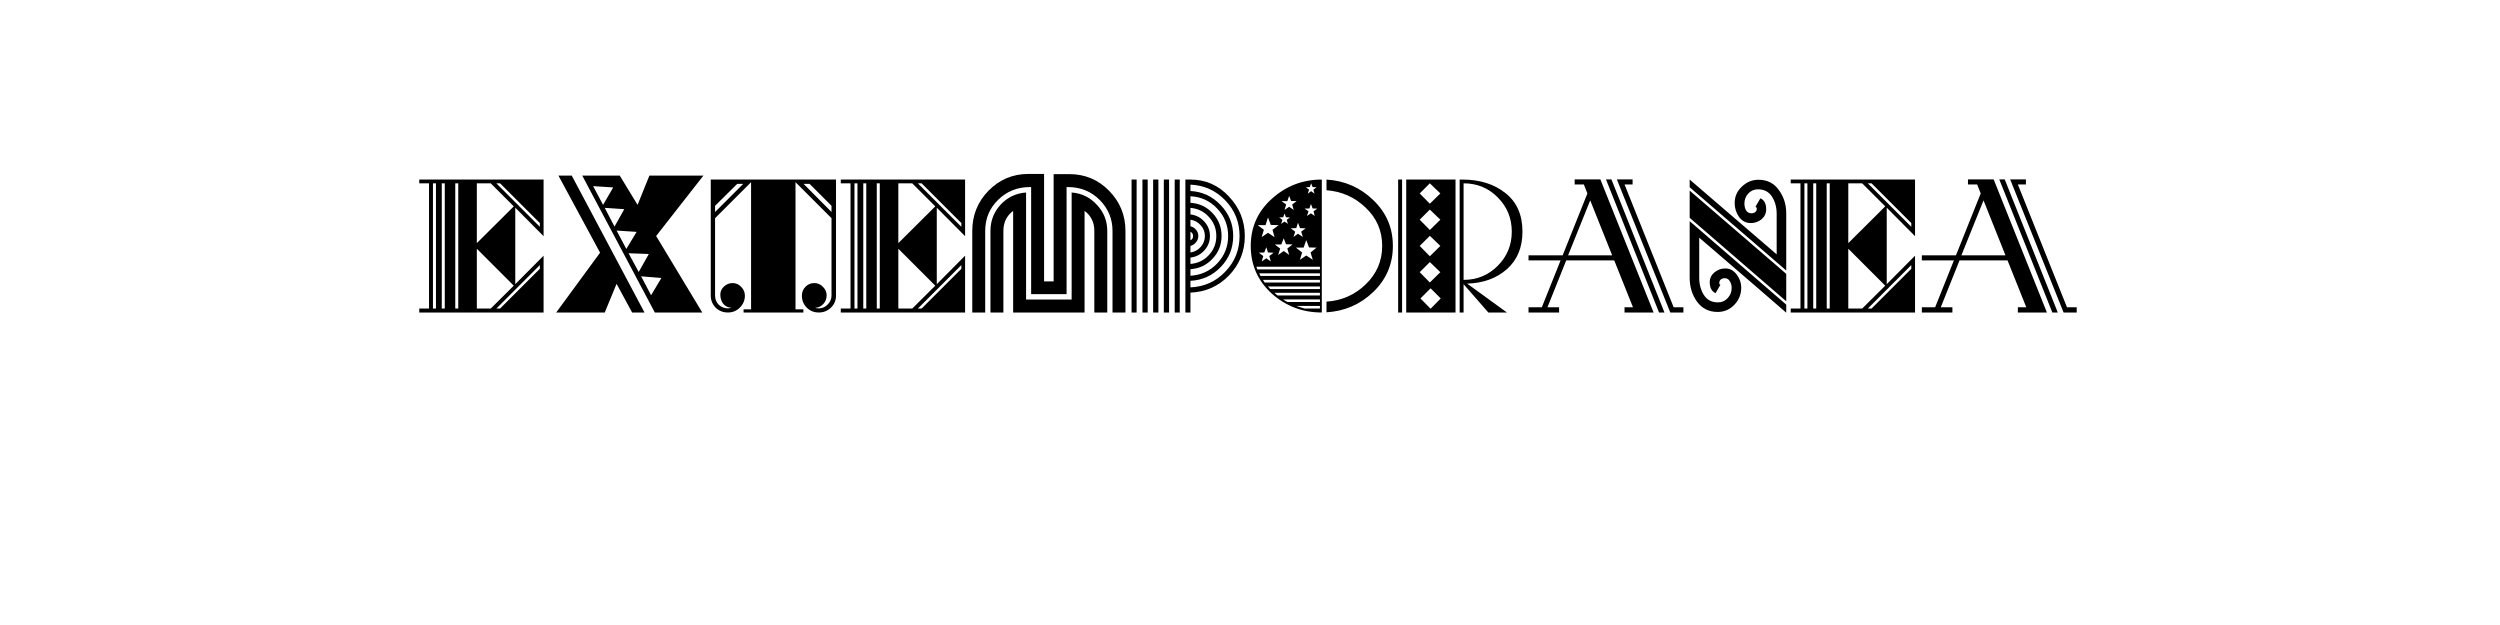 <?xml version="1.0" encoding="UTF-8" standalone="no"?>
<svg
   xmlns:dc="http://purl.org/dc/elements/1.1/"
   xmlns:cc="http://creativecommons.org/ns#"
   xmlns:rdf="http://www.w3.org/1999/02/22-rdf-syntax-ns#"
   xmlns:svg="http://www.w3.org/2000/svg"
   xmlns="http://www.w3.org/2000/svg"
   id="svg16"
   width="800px"
   version="1.1"
   height="200px">
  <defs
     id="defs4">
    <style
       id="style2"
       type="text/css"><![CDATA[    
     @font-face {font-family:Pastiche NF;
     src: url('/Users/francesco/Repos/write-logos/src/fonts/PasticheNF.ttf');}
     @font-face {font-family:Holy Ravioli NF;
     src: url('/Users/francesco/Repos/write-logos/src/fonts/HolyRavioliNF.ttf');}
     ]]></style>
  </defs>
  <g
     id="g14"
     style="font-size:60px">
    <g
       style="text-anchor:middle"
       id="text12"
       aria-label="eXtemporanea">
      <path
         id="path22"
         style="font-family:'Pastiche NF'"
         d="m 173.946,100 h -39.78 v -1.26 h 5.34 V 58.66 h -0.96 v 40.08 h -1.26 V 58.66 h -3.12 v -1.2 h 39.78 v 18.12 l -9.06,-9.12 v 24.48 l 9.06,-9.12 z m -31.62,-1.26 V 58.66 h -0.96 v 40.08 z m 4.32,0 V 58.66 h -0.96 v 40.08 z m 17.76,-7.32 -11.82,-11.82 v 19.14 h 4.44 z m 8.34,-5.4 v -1.2 l -13.92,13.92 h 1.2 z m -8.34,-19.98 -7.38,-7.38 h -4.44 V 77.8 Z m 8.34,6.54 v -1.2 l -12.72,-12.72 h -1.2 z" />
      <path
         id="path24"
         style="font-family:'Holy Ravioli NF'"
         d="m 206.242,100 h -3.96 l -4.98,-9.18 -3.78,9.18 h -15.54 l 14.04,-19.14 -13.32,-24.66 h 4.26 z m 18.84,-43.8 -15.12,19.32 14.76,24.48 h -15.18 l -23.22,-43.8 h 12 l 5.7,9.36 3.78,-9.36 z m -13.44,32.76 -6.48,-0.54 3.18,6.06 z m -4.02,-7.68 -6.48,-0.24 3.24,6 z m -3.9,-7.08 -6.42,-0.42 3.12,5.88 z m -3.96,-7.26 -6.24,-0.42 3.12,6 z m -3.54,-6.96 -6.42,-0.42 3.18,6 z" />
      <path
         id="path26"
         style="font-family:'Pastiche NF'"
         d="m 267.524,94.6 q 0,2.28 -1.62,3.84 -1.62,1.56 -3.9,1.56 -2.28,0 -3.84,-1.56 -1.56,-1.56 -1.56,-3.84 0,-1.68 1.14,-2.82 1.14,-1.2 2.82,-1.2 1.62,0 2.76,1.2 1.2,1.14 1.2,2.76 0,1.56 -1.08,2.76 -1.08,1.14 -2.58,1.2 0.36,0.18 1.14,0.18 1.62,0 2.82,-1.2 1.26,-1.26 1.26,-2.88 V 69.82 l -11.52,-11.52 v 40.68 h 2.52 V 100 h -19.14 v -1.02 h 2.4 V 58.3 l -11.52,11.52 V 94.6 q 0,1.74 1.2,2.94 1.26,1.14 3,1.14 l 1.08,-0.18 q -1.74,-0.12 -2.7,-1.32 -0.9,-1.2 -0.9,-2.94 0,-1.5 1.2,-2.58 1.2,-1.08 2.7,-1.08 1.62,0 2.76,1.2 1.2,1.2 1.2,2.82 0,2.22 -1.62,3.84 -1.56,1.56 -3.84,1.56 -2.28,0 -3.9,-1.56 -1.56,-1.62 -1.56,-3.84 V 57.46 h 40.08 z m -29.7,-35.76 h -1.92 l -7.08,7.02 v 1.98 z m 28.26,9 v -1.98 l -7.02,-7.02 h -1.92 z" />
      <path
         id="path28"
         style="font-family:'Pastiche NF'"
         d="m 308.829,100 h -39.78 v -1.26 h 5.34 V 58.66 h -0.96 v 40.08 h -1.26 V 58.66 h -3.12 v -1.2 h 39.78 v 18.12 l -9.06,-9.12 v 24.48 l 9.06,-9.12 z m -31.62,-1.26 V 58.66 h -0.96 v 40.08 z m 4.32,0 V 58.66 h -0.96 v 40.08 z m 17.76,-7.32 -11.82,-11.82 v 19.14 h 4.44 z m 8.34,-5.4 v -1.2 l -13.92,13.92 h 1.2 z m -8.34,-19.98 -7.38,-7.38 h -4.44 V 77.8 Z m 8.34,6.54 v -1.2 l -12.72,-12.72 h -1.2 z" />
      <path
         id="path30"
         style="font-family:'Pastiche NF'"
         d="m 360.145,100 h -4.14 V 73.9 q 0,-5.7 -4.02,-9.84 -4.14,-4.2 -10.26,-4.2 h -0.42 v 34.26 h -11.34 V 59.86 h -0.42 q -6,0 -10.14,4.08 -4.14,4.02 -4.14,9.96 V 100 h -4.14 V 73.9 q 0,-7.56 5.22,-12.9 5.28,-5.34 12.72,-5.34 h 5.04 v 34.38 h 3.06 V 55.72 h 5.04 q 7.5,0 12.72,5.34 5.22,5.34 5.22,12.84 z m -5.82,0 h -4.14 V 73.9 q 0,-4.08 -3.12,-6.42 V 100 h -22.86 V 67.48 q -3.12,2.34 -3.12,6.42 V 100 h -4.14 V 73.9 q 0,-4.86 3.24,-8.4 3.3,-3.54 8.16,-3.9 v 34.26 h 14.58 V 61.6 q 4.8,0.36 8.1,3.96 3.3,3.54 3.3,8.34 z" />
      <path
         id="path32"
         style="font-family:'Pastiche NF'"
         d="m 363.721,100 h -1.62 V 57.46 h 1.62 z m 3.54,0 h -1.68 V 57.46 h 1.68 z m 3.42,0 h -1.68 V 57.46 h 1.68 z m 3.42,0 h -1.68 V 57.46 h 1.68 z m 3.42,0 h -1.62 V 57.46 h 1.62 z m 20.82,-24.48 q 0,7.32 -5.04,12.6 -5.04,5.22 -12.36,5.52 V 100 h -1.62 V 57.46 h 1.62 q 7.26,0 12.3,5.4 5.1,5.4 5.1,12.66 z m -6.24,11.4 q 4.56,-4.74 4.56,-11.4 0,-6.66 -4.56,-11.4 -4.56,-4.74 -11.16,-5.04 v 2.04 q 5.7,0.3 9.66,4.5 4.02,4.14 4.02,9.9 0,5.76 -3.96,9.9 -3.96,4.14 -9.72,4.44 v 2.1 q 6.66,-0.3 11.16,-5.04 z m -2.58,-2.64 q 3.48,-3.66 3.48,-8.76 0,-5.1 -3.48,-8.76 -3.48,-3.72 -8.58,-3.96 v 2.1 q 4.2,0.24 7.08,3.3 2.88,3.06 2.88,7.32 0,4.2 -2.88,7.26 -2.82,3.06 -7.08,3.36 v 2.1 q 5.1,-0.3 8.58,-3.96 z m -2.7,-2.64 q 2.4,-2.58 2.4,-6.12 0,-3.54 -2.4,-6.12 -2.34,-2.58 -5.88,-2.88 v 2.1 q 2.64,0.3 4.44,2.28 1.8,1.98 1.8,4.62 0,2.64 -1.8,4.62 -1.8,1.98 -4.44,2.28 v 2.04 q 3.54,-0.3 5.88,-2.82 z m -2.58,-2.64 q 1.32,-1.5 1.32,-3.48 0,-1.98 -1.32,-3.42 -1.32,-1.5 -3.3,-1.8 v 2.1 q 1.14,0.3 1.8,1.14 0.72,0.84 0.72,1.98 0,1.08 -0.72,1.98 -0.72,0.9 -1.8,1.2 v 2.1 q 1.98,-0.3 3.3,-1.8 z m -2.46,-3.48 q 0,-0.9 -0.84,-1.38 v 2.76 q 0.84,-0.36 0.84,-1.38 z" />
      <path
         id="path34"
         style="font-family:'Pastiche NF'"
         d="m 422.979,100 q -9.24,0 -16.02,-6.06 -6.72,-6.12 -6.72,-15.24 0,-9.06 6.78,-15.12 6.78,-6.12 15.96,-6.12 z m -0.6,-1.26 V 97.9 h -7.56 q 2.52,0.84 2.64,0.84 z m 0,-2.1 V 95.8 h -11.76 q 0.42,0.36 1.38,0.84 z m 0,-2.1 V 93.7 h -14.58 q 0.06,0.06 1.02,0.84 z m 0,-2.04 v -0.84 h -16.68 q 0.3,0.24 0.78,0.84 z m 0,-2.1 v -0.84 h -18.24 q 0.06,0.06 0.24,0.36 0.24,0.3 0.3,0.48 z m 0,-2.1 v -0.84 h -19.44 q 0.12,0.12 0.18,0.42 0.12,0.3 0.24,0.42 z m 0,-2.1 v -0.84 h -20.34 q 0.06,0.18 0.3,0.84 z m -14.82,-5.34 -1.8,-0.06 -0.54,-1.68 -0.66,1.68 -1.74,0.06 1.44,1.08 -0.54,1.74 1.5,-1.02 1.44,1.02 -0.48,-1.74 z m 13.74,-1.62 -2.4,-0.06 -0.9,-2.34 -0.84,2.4 h -2.46 l 1.98,1.56 -0.72,2.34 2.04,-1.38 2.1,1.38 -0.72,-2.34 z m -7.68,-1.02 -2.1,-0.06 -0.72,-1.92 -0.78,1.98 h -2.1 l 1.74,1.32 -0.66,2.04 1.8,-1.26 1.74,1.26 -0.6,-2.04 z m -4.44,-6.18 -2.52,-0.06 -0.9,-2.4 -0.78,2.46 h -2.52 l 1.98,1.5 -0.72,2.34 2.04,-1.38 2.1,1.38 -0.66,-2.34 z m 8.64,1.02 -1.8,-0.06 -0.66,-1.74 -0.54,1.74 -1.8,0.06 1.44,1.08 -0.54,1.68 1.44,-1.02 1.56,1.02 -0.54,-1.68 z m -5.04,-3.48 -1.26,-0.06 -0.48,-1.2 -0.42,1.2 -1.26,0.06 1.02,0.78 -0.42,1.26 1.08,-0.72 1.08,0.72 -0.36,-1.26 z m 8.76,-2.82 -1.5,-0.06 -0.54,-1.44 -0.48,1.44 -1.56,0.06 1.26,0.84 -0.48,1.5 1.26,-0.84 1.2,0.84 -0.36,-1.5 z m -6.6,-2.4 -1.8,-0.06 -0.6,-1.62 -0.6,1.68 h -1.86 l 1.5,1.08 -0.54,1.74 1.5,-1.02 1.44,1.02 -0.48,-1.74 z m 6.36,-4.44 -1.26,-0.06 -0.48,-1.2 -0.42,1.2 -1.26,0.06 1.02,0.78 -0.42,1.26 1.08,-0.78 1.08,0.78 -0.36,-1.26 z m 18.18,4.14 q 6.24,6 6.24,14.64 0,8.64 -6.24,14.7 -6.24,6 -15,6.54 v -3.42 q 7.32,-0.48 12.54,-5.52 5.28,-5.1 5.28,-12.3 0,-7.26 -5.28,-12.24 -5.22,-5.04 -12.54,-5.58 v -3.42 q 8.76,0.54 15,6.6 z" />
      <path
         id="path36"
         style="font-family:'Pastiche NF'"
         d="m 448.668,100 h -1.26 V 57.46 h 1.26 z m 17.1,0 h -15.78 V 57.46 h 15.78 z m -4.74,-4.5 -3.24,-3.24 -3.24,3.24 3.24,3.3 z m -0.12,-8.4 -3.36,-3.24 -3.24,3.24 3.24,3.3 z m 0,-8.4 -3.36,-3.24 -3.24,3.24 3.24,3.3 z m 0,-8.4 -3.36,-3.24 -3.24,3.24 3.24,3.3 z m 0,-8.4 -3.36,-3.24 -3.24,3.24 3.24,3.3 z m 26.28,12.24 q 0,7.56 -4.98,12 -4.98,4.38 -12.72,4.62 l 12.72,9.24 h -5.94 l -7.92,-9.06 V 100 h -1.26 V 57.46 h 0.9 q 8.34,0 13.74,4.32 5.46,4.26 5.46,12.36 z m -3.42,0 q 0,-6.48 -4.5,-10.98 -4.44,-4.5 -10.92,-4.5 v 30.9 q 6.42,0 10.92,-4.5 4.5,-4.5 4.5,-10.92 z" />
      <path
         id="path38"
         style="font-family:'Pastiche NF'"
         d="m 529.15,100 h -9.3 v -1.68 h 2.7 l -6,-15 h -15.36 l -6,15 h 3.72 V 100 h -9.78 v -1.68 h 4.26 l 6,-15 h -10.26 V 81.7 h 10.92 l 7.92,-19.8 -1.14,-2.88 h -2.94 V 57.4 h 8.22 z m -13.26,-18.3 -7.02,-17.58 -7.08,17.58 z m 16.74,18.3 h -1.74 l -16.98,-42.6 h 1.74 z m 6.06,0 h -4.2 l -17.1,-42.6 h 5.04 v 1.62 h -2.58 l 15.72,39.3 h 3.12 z" />
      <path
         id="path40"
         style="font-family:'Pastiche NF'"
         d="m 571.595,100.06 q -9.24,-8.04 -27.84,-24 V 88.9 q 0,3.18 1.5,5.52 1.5,2.34 4.5,2.34 1.86,0 3.12,-1.38 1.26,-1.38 1.26,-3.24 0,-1.2 -0.6,-2.16 -0.54,-0.96 -1.62,-0.96 -0.72,0 -1.26,0.42 -0.48,0.42 -0.48,1.08 0,0.06 0,0.24 0.06,0.12 0.06,0.18 l 0.3,0.18 -1.56,2.7 q -1.86,-0.9 -1.86,-3.48 0,-1.92 1.5,-3.18 1.56,-1.26 3.48,-1.26 2.22,0 3.66,1.98 1.44,1.92 1.44,4.14 0,3.24 -2.22,5.52 -2.16,2.28 -5.34,2.28 -4.2,0 -6.6,-3.3 -2.34,-3.3 -2.34,-7.62 V 70.78 l 30.9,26.7 z m 0,-3.66 -30.9,-26.7 V 61 l 30.9,26.64 z m 0,-9.84 -30.9,-26.64 v -2.46 l 27.84,23.94 V 68.44 q 0,-3.18 -1.5,-5.52 -1.5,-2.34 -4.5,-2.34 -1.86,0 -3.12,1.38 -1.2,1.32 -1.2,3.18 0,1.26 0.54,2.22 0.6,0.9 1.74,0.9 0.66,0 1.14,-0.36 0.54,-0.42 0.54,-1.08 0,-0.06 0,-0.18 l -0.06,-0.18 -0.36,-0.3 1.56,-2.7 q 1.86,0.78 1.86,3.54 0,1.92 -1.5,3.18 -1.5,1.2 -3.42,1.2 -2.34,0 -3.78,-1.98 -1.38,-1.98 -1.38,-4.44 0,-3.06 2.28,-5.22 2.28,-2.22 5.34,-2.22 4.14,0 6.48,3.24 2.4,3.24 2.4,7.5 z" />
      <path
         id="path42"
         style="font-family:'Pastiche NF'"
         d="m 612.813,100 h -39.78 v -1.26 h 5.34 V 58.66 h -0.96 v 40.08 h -1.26 V 58.66 h -3.12 v -1.2 h 39.78 v 18.12 l -9.06,-9.12 v 24.48 l 9.06,-9.12 z m -31.62,-1.26 V 58.66 h -0.96 v 40.08 z m 4.32,0 V 58.66 h -0.96 v 40.08 z m 17.76,-7.32 -11.82,-11.82 v 19.14 h 4.44 z m 8.34,-5.4 v -1.2 l -13.92,13.92 h 1.2 z m -8.34,-19.98 -7.38,-7.38 h -4.44 V 77.8 Z m 8.34,6.54 v -1.2 l -12.72,-12.72 h -1.2 z" />
      <path
         id="path44"
         style="font-family:'Pastiche NF'"
         d="m 655.009,100 h -9.3 v -1.68 h 2.7 l -6,-15 h -15.36 l -6,15 h 3.72 V 100 h -9.78 v -1.68 h 4.26 l 6,-15 h -10.26 V 81.7 h 10.92 l 7.92,-19.8 -1.14,-2.88 h -2.94 V 57.4 h 8.22 z m -13.26,-18.3 -7.02,-17.58 -7.08,17.58 z m 16.74,18.3 h -1.74 l -16.98,-42.6 h 1.74 z m 6.06,0 h -4.2 l -17.1,-42.6 h 5.04 v 1.62 h -2.58 l 15.72,39.3 h 3.12 z" />
    </g>
  </g>
</svg>
